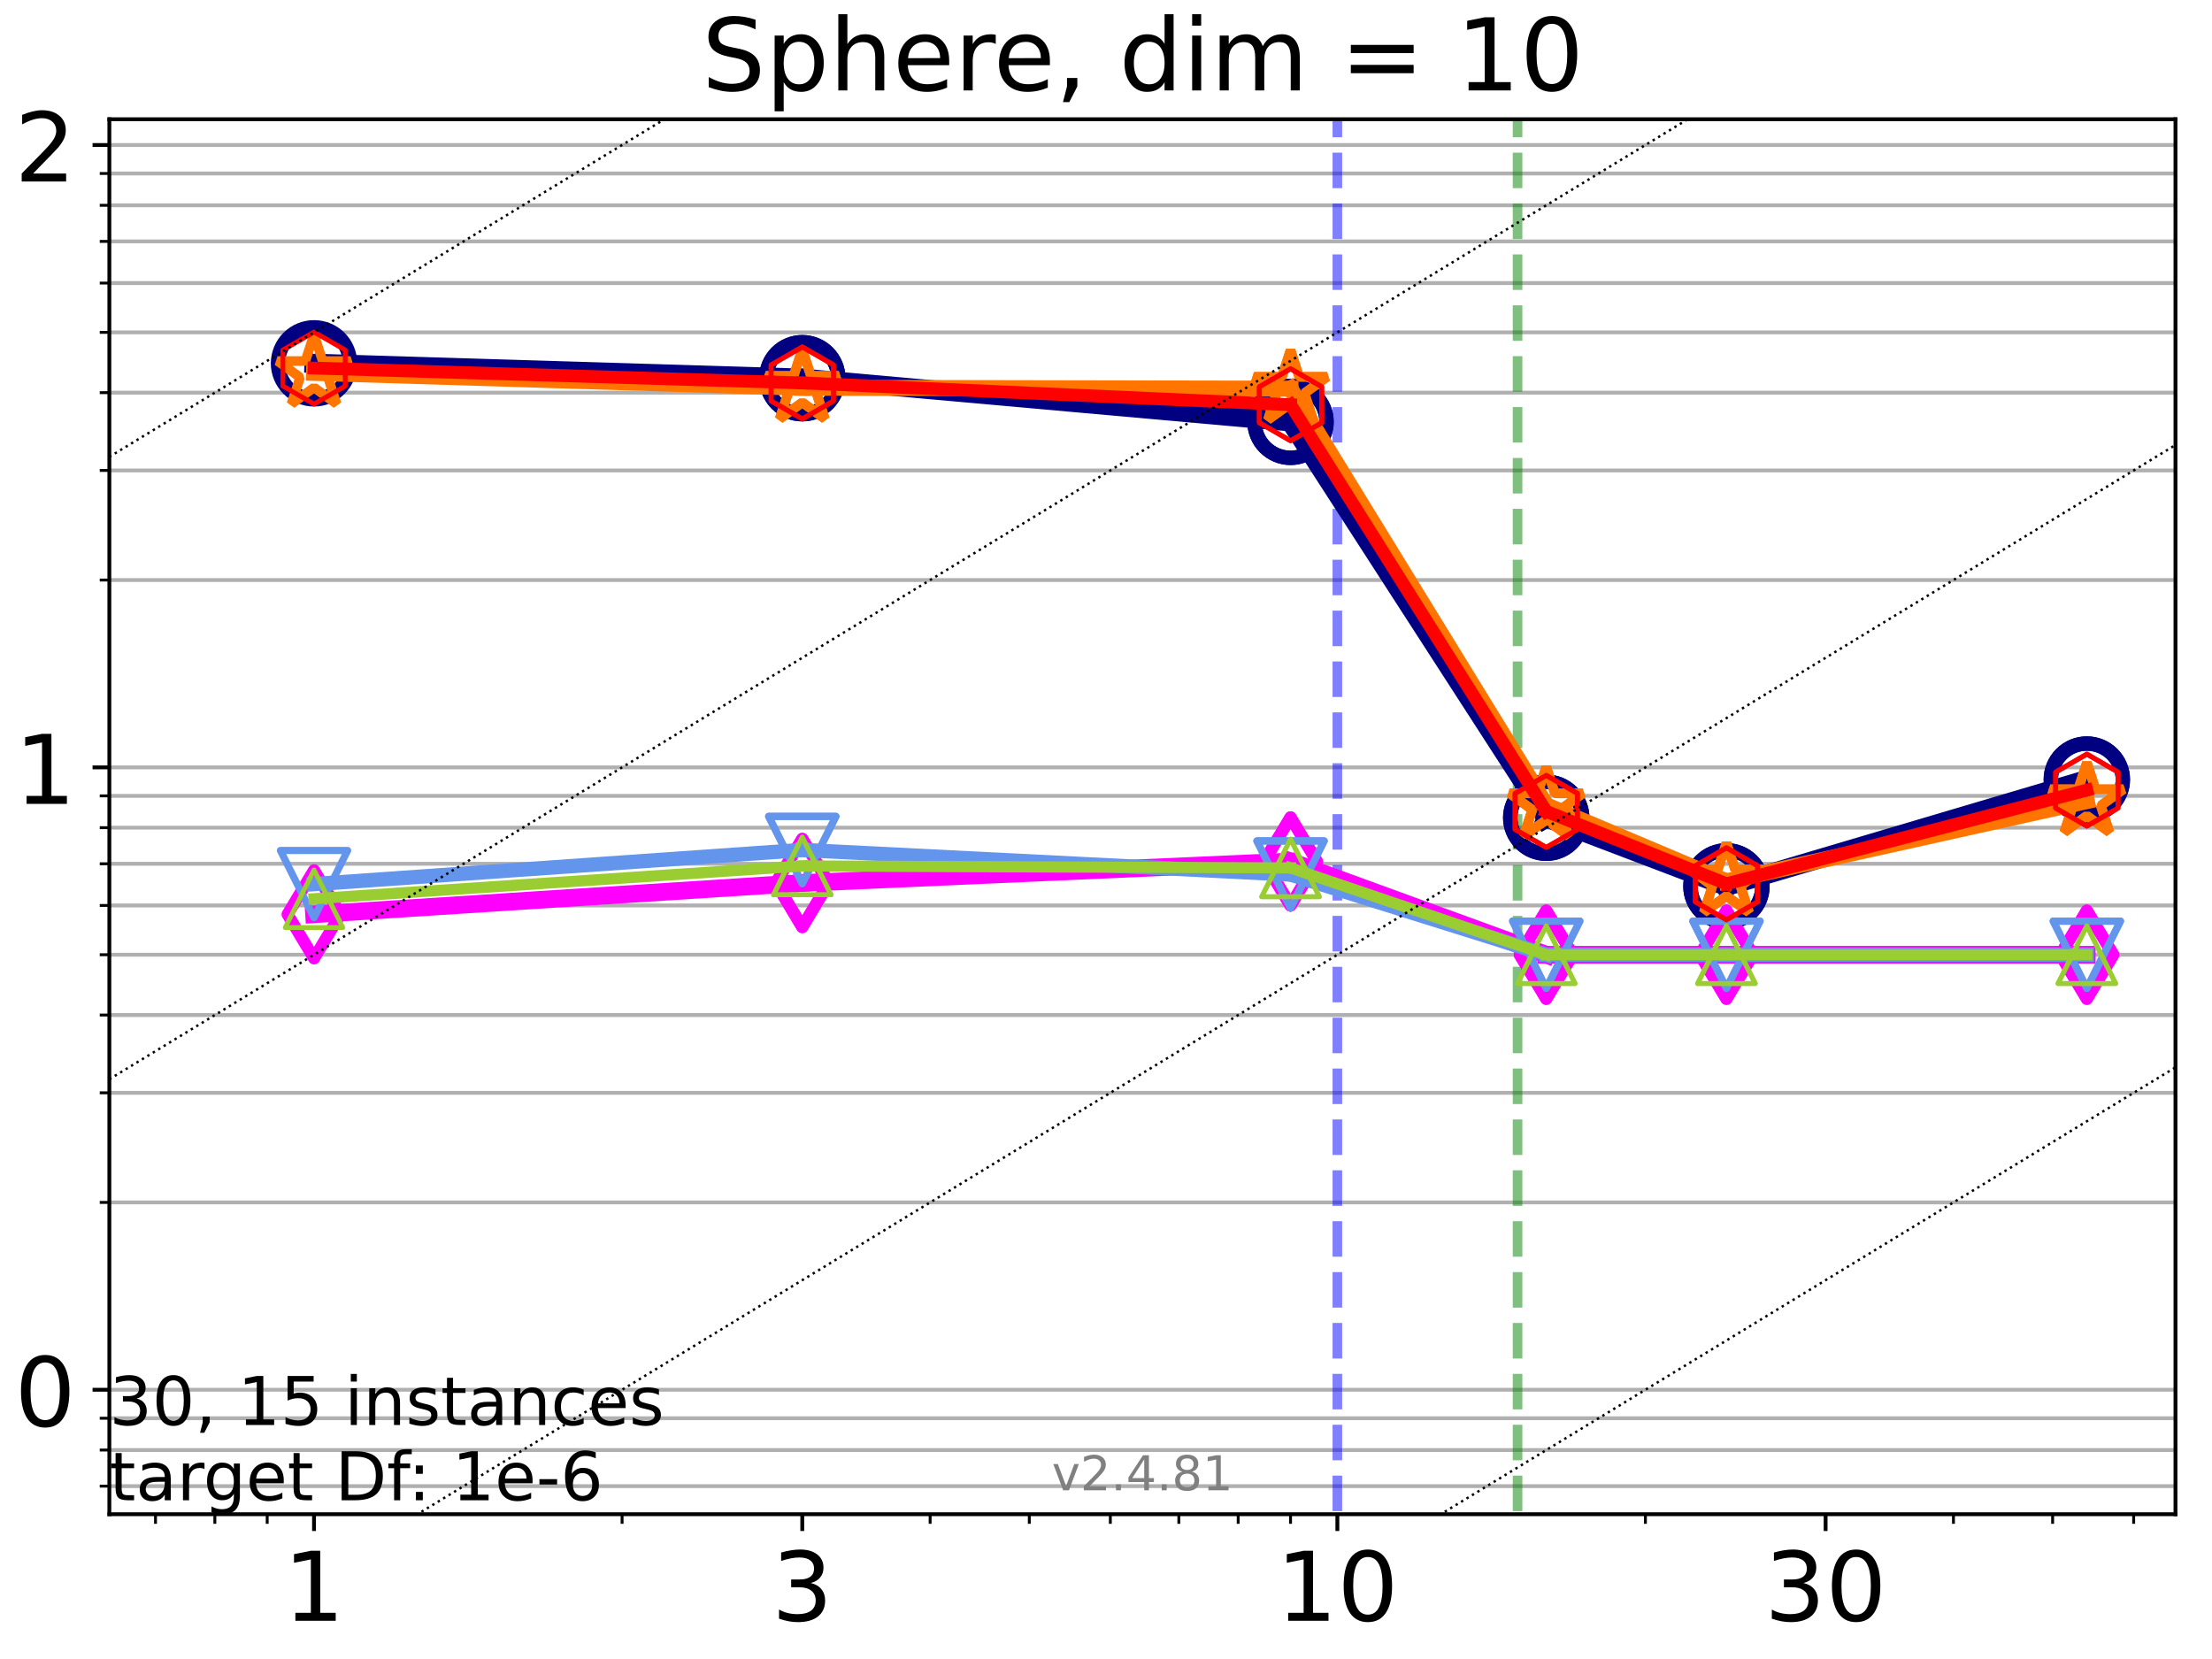 <?xml version="1.0" encoding="utf-8" standalone="no"?>
<!DOCTYPE svg PUBLIC "-//W3C//DTD SVG 1.1//EN"
  "http://www.w3.org/Graphics/SVG/1.1/DTD/svg11.dtd">
<!-- Created with matplotlib (https://matplotlib.org/) -->
<svg height="345.6pt" version="1.1" viewBox="0 0 460.8 345.6" width="460.8pt" xmlns="http://www.w3.org/2000/svg" xmlns:xlink="http://www.w3.org/1999/xlink">
 <defs>
  <style type="text/css">*{stroke-linecap:butt;stroke-linejoin:round;}</style>
 </defs>
 <g id="figure_1">
  <g id="patch_1">
   <path d="M 0 345.6 
L 460.8 345.6 
L 460.8 0 
L 0 0 
z
" style="fill:#ffffff;"/>
  </g>
  <g id="axes_1">
   <g id="patch_2">
    <path d="M 22.78 315.44 
L 453.192 315.44 
L 453.192 24.84 
L 22.78 24.84 
z
" style="fill:#ffffff;"/>
   </g>
   <g id="matplotlib.axis_1">
    <g id="xtick_1">
     <g id="line2d_1">
      <defs>
       <path d="M 0 0 
L 0 3.5 
" id="m23e838337e" style="stroke:#000000;stroke-width:0.8;"/>
      </defs>
      <g>
       <use style="stroke:#000000;stroke-width:0.8;" x="65.416" xlink:href="#m23e838337e" y="315.44"/>
      </g>
     </g>
     <g id="text_1">
      <!-- 1 -->
      <g transform="translate(59.053 337.637)scale(0.2 -0.2)">
       <defs>
        <path d="M 12.406 8.297 
L 28.516 8.297 
L 28.516 63.922 
L 10.984 60.406 
L 10.984 69.391 
L 28.422 72.906 
L 38.281 72.906 
L 38.281 8.297 
L 54.391 8.297 
L 54.391 0 
L 12.406 0 
z
" id="DejaVuSans-49"/>
       </defs>
       <use xlink:href="#DejaVuSans-49"/>
      </g>
     </g>
    </g>
    <g id="xtick_2">
     <g id="line2d_2">
      <g>
       <use style="stroke:#000000;stroke-width:0.8;" x="167.128" xlink:href="#m23e838337e" y="315.44"/>
      </g>
     </g>
     <g id="text_2">
      <!-- 3 -->
      <g transform="translate(160.766 337.637)scale(0.2 -0.2)">
       <defs>
        <path d="M 40.578 39.312 
Q 47.656 37.797 51.625 33 
Q 55.609 28.219 55.609 21.188 
Q 55.609 10.406 48.188 4.484 
Q 40.766 -1.422 27.094 -1.422 
Q 22.516 -1.422 17.656 -0.516 
Q 12.797 0.391 7.625 2.203 
L 7.625 11.719 
Q 11.719 9.328 16.594 8.109 
Q 21.484 6.891 26.812 6.891 
Q 36.078 6.891 40.938 10.547 
Q 45.797 14.203 45.797 21.188 
Q 45.797 27.641 41.281 31.266 
Q 36.766 34.906 28.719 34.906 
L 20.219 34.906 
L 20.219 43.016 
L 29.109 43.016 
Q 36.375 43.016 40.234 45.922 
Q 44.094 48.828 44.094 54.297 
Q 44.094 59.906 40.109 62.906 
Q 36.141 65.922 28.719 65.922 
Q 24.656 65.922 20.016 65.031 
Q 15.375 64.156 9.812 62.312 
L 9.812 71.094 
Q 15.438 72.656 20.344 73.438 
Q 25.25 74.219 29.594 74.219 
Q 40.828 74.219 47.359 69.109 
Q 53.906 64.016 53.906 55.328 
Q 53.906 49.266 50.438 45.094 
Q 46.969 40.922 40.578 39.312 
z
" id="DejaVuSans-51"/>
       </defs>
       <use xlink:href="#DejaVuSans-51"/>
      </g>
     </g>
    </g>
    <g id="xtick_3">
     <g id="line2d_3">
      <g>
       <use style="stroke:#000000;stroke-width:0.8;" x="278.595" xlink:href="#m23e838337e" y="315.44"/>
      </g>
     </g>
     <g id="text_3">
      <!-- 10 -->
      <g transform="translate(265.87 337.637)scale(0.2 -0.2)">
       <defs>
        <path d="M 31.781 66.406 
Q 24.172 66.406 20.328 58.906 
Q 16.5 51.422 16.5 36.375 
Q 16.5 21.391 20.328 13.891 
Q 24.172 6.391 31.781 6.391 
Q 39.453 6.391 43.281 13.891 
Q 47.125 21.391 47.125 36.375 
Q 47.125 51.422 43.281 58.906 
Q 39.453 66.406 31.781 66.406 
z
M 31.781 74.219 
Q 44.047 74.219 50.516 64.516 
Q 56.984 54.828 56.984 36.375 
Q 56.984 17.969 50.516 8.266 
Q 44.047 -1.422 31.781 -1.422 
Q 19.531 -1.422 13.062 8.266 
Q 6.594 17.969 6.594 36.375 
Q 6.594 54.828 13.062 64.516 
Q 19.531 74.219 31.781 74.219 
z
" id="DejaVuSans-48"/>
       </defs>
       <use xlink:href="#DejaVuSans-49"/>
       <use x="63.623" xlink:href="#DejaVuSans-48"/>
      </g>
     </g>
    </g>
    <g id="xtick_4">
     <g id="line2d_4">
      <g>
       <use style="stroke:#000000;stroke-width:0.8;" x="380.308" xlink:href="#m23e838337e" y="315.44"/>
      </g>
     </g>
     <g id="text_4">
      <!-- 30 -->
      <g transform="translate(367.583 337.637)scale(0.2 -0.2)">
       <use xlink:href="#DejaVuSans-51"/>
       <use x="63.623" xlink:href="#DejaVuSans-48"/>
      </g>
     </g>
    </g>
    <g id="xtick_5">
     <g id="line2d_5">
      <defs>
       <path d="M 0 0 
L 0 2 
" id="me083a620d1" style="stroke:#000000;stroke-width:0.6;"/>
      </defs>
      <g>
       <use style="stroke:#000000;stroke-width:0.6;" x="32.394" xlink:href="#me083a620d1" y="315.44"/>
      </g>
     </g>
    </g>
    <g id="xtick_6">
     <g id="line2d_6">
      <g>
       <use style="stroke:#000000;stroke-width:0.6;" x="44.757" xlink:href="#me083a620d1" y="315.44"/>
      </g>
     </g>
    </g>
    <g id="xtick_7">
     <g id="line2d_7">
      <g>
       <use style="stroke:#000000;stroke-width:0.6;" x="55.661" xlink:href="#me083a620d1" y="315.44"/>
      </g>
     </g>
    </g>
    <g id="xtick_8">
     <g id="line2d_8">
      <g>
       <use style="stroke:#000000;stroke-width:0.6;" x="129.589" xlink:href="#me083a620d1" y="315.44"/>
      </g>
     </g>
    </g>
    <g id="xtick_9">
     <g id="line2d_9">
      <g>
       <use style="stroke:#000000;stroke-width:0.6;" x="193.763" xlink:href="#me083a620d1" y="315.44"/>
      </g>
     </g>
    </g>
    <g id="xtick_10">
     <g id="line2d_10">
      <g>
       <use style="stroke:#000000;stroke-width:0.6;" x="214.422" xlink:href="#me083a620d1" y="315.44"/>
      </g>
     </g>
    </g>
    <g id="xtick_11">
     <g id="line2d_11">
      <g>
       <use style="stroke:#000000;stroke-width:0.6;" x="231.302" xlink:href="#me083a620d1" y="315.44"/>
      </g>
     </g>
    </g>
    <g id="xtick_12">
     <g id="line2d_12">
      <g>
       <use style="stroke:#000000;stroke-width:0.6;" x="245.573" xlink:href="#me083a620d1" y="315.44"/>
      </g>
     </g>
    </g>
    <g id="xtick_13">
     <g id="line2d_13">
      <g>
       <use style="stroke:#000000;stroke-width:0.6;" x="257.936" xlink:href="#me083a620d1" y="315.44"/>
      </g>
     </g>
    </g>
    <g id="xtick_14">
     <g id="line2d_14">
      <g>
       <use style="stroke:#000000;stroke-width:0.6;" x="268.841" xlink:href="#me083a620d1" y="315.44"/>
      </g>
     </g>
    </g>
    <g id="xtick_15">
     <g id="line2d_15">
      <g>
       <use style="stroke:#000000;stroke-width:0.6;" x="342.769" xlink:href="#me083a620d1" y="315.44"/>
      </g>
     </g>
    </g>
    <g id="xtick_16">
     <g id="line2d_16">
      <g>
       <use style="stroke:#000000;stroke-width:0.6;" x="406.942" xlink:href="#me083a620d1" y="315.44"/>
      </g>
     </g>
    </g>
    <g id="xtick_17">
     <g id="line2d_17">
      <g>
       <use style="stroke:#000000;stroke-width:0.6;" x="427.601" xlink:href="#me083a620d1" y="315.44"/>
      </g>
     </g>
    </g>
    <g id="xtick_18">
     <g id="line2d_18">
      <g>
       <use style="stroke:#000000;stroke-width:0.6;" x="444.481" xlink:href="#me083a620d1" y="315.44"/>
      </g>
     </g>
    </g>
   </g>
   <g id="matplotlib.axis_2">
    <g id="ytick_1">
     <g id="line2d_19">
      <path clip-path="url(#p2194c74e76)" d="M 22.78 289.51 
L 453.192 289.51 
" style="fill:none;stroke:#b0b0b0;stroke-linecap:square;stroke-width:0.8;"/>
     </g>
     <g id="line2d_20">
      <defs>
       <path d="M 0 0 
L -3.5 0 
" id="mb6c0dda611" style="stroke:#000000;stroke-width:0.8;"/>
      </defs>
      <g>
       <use style="stroke:#000000;stroke-width:0.8;" x="22.78" xlink:href="#mb6c0dda611" y="289.51"/>
      </g>
     </g>
     <g id="text_5">
      <!-- 0 -->
      <g transform="translate(3.055 297.108)scale(0.2 -0.2)">
       <use xlink:href="#DejaVuSans-48"/>
      </g>
     </g>
    </g>
    <g id="ytick_2">
     <g id="line2d_21">
      <path clip-path="url(#p2194c74e76)" d="M 22.78 159.858 
L 453.192 159.858 
" style="fill:none;stroke:#b0b0b0;stroke-linecap:square;stroke-width:0.8;"/>
     </g>
     <g id="line2d_22">
      <g>
       <use style="stroke:#000000;stroke-width:0.8;" x="22.78" xlink:href="#mb6c0dda611" y="159.858"/>
      </g>
     </g>
     <g id="text_6">
      <!-- 1 -->
      <g transform="translate(3.055 167.457)scale(0.2 -0.2)">
       <use xlink:href="#DejaVuSans-49"/>
      </g>
     </g>
    </g>
    <g id="ytick_3">
     <g id="line2d_23">
      <path clip-path="url(#p2194c74e76)" d="M 22.78 30.207 
L 453.192 30.207 
" style="fill:none;stroke:#b0b0b0;stroke-linecap:square;stroke-width:0.8;"/>
     </g>
     <g id="line2d_24">
      <g>
       <use style="stroke:#000000;stroke-width:0.8;" x="22.78" xlink:href="#mb6c0dda611" y="30.207"/>
      </g>
     </g>
     <g id="text_7">
      <!-- 2 -->
      <g transform="translate(3.055 37.805)scale(0.2 -0.2)">
       <defs>
        <path d="M 19.188 8.297 
L 53.609 8.297 
L 53.609 0 
L 7.328 0 
L 7.328 8.297 
Q 12.938 14.109 22.625 23.891 
Q 32.328 33.688 34.812 36.531 
Q 39.547 41.844 41.422 45.531 
Q 43.312 49.219 43.312 52.781 
Q 43.312 58.594 39.234 62.25 
Q 35.156 65.922 28.609 65.922 
Q 23.969 65.922 18.812 64.312 
Q 13.672 62.703 7.812 59.422 
L 7.812 69.391 
Q 13.766 71.781 18.938 73 
Q 24.125 74.219 28.422 74.219 
Q 39.75 74.219 46.484 68.547 
Q 53.219 62.891 53.219 53.422 
Q 53.219 48.922 51.531 44.891 
Q 49.859 40.875 45.406 35.406 
Q 44.188 33.984 37.641 27.219 
Q 31.109 20.453 19.188 8.297 
z
" id="DejaVuSans-50"/>
       </defs>
       <use xlink:href="#DejaVuSans-50"/>
      </g>
     </g>
    </g>
    <g id="ytick_4">
     <g id="line2d_25">
      <path clip-path="url(#p2194c74e76)" d="M 22.78 309.593 
L 453.192 309.593 
" style="fill:none;stroke:#b0b0b0;stroke-linecap:square;stroke-width:0.8;"/>
     </g>
     <g id="line2d_26">
      <defs>
       <path d="M 0 0 
L -2 0 
" id="m3f166cb153" style="stroke:#000000;stroke-width:0.6;"/>
      </defs>
      <g>
       <use style="stroke:#000000;stroke-width:0.6;" x="22.78" xlink:href="#m3f166cb153" y="309.593"/>
      </g>
     </g>
    </g>
    <g id="ytick_5">
     <g id="line2d_27">
      <path clip-path="url(#p2194c74e76)" d="M 22.78 302.074 
L 453.192 302.074 
" style="fill:none;stroke:#b0b0b0;stroke-linecap:square;stroke-width:0.8;"/>
     </g>
     <g id="line2d_28">
      <g>
       <use style="stroke:#000000;stroke-width:0.6;" x="22.78" xlink:href="#m3f166cb153" y="302.074"/>
      </g>
     </g>
    </g>
    <g id="ytick_6">
     <g id="line2d_29">
      <path clip-path="url(#p2194c74e76)" d="M 22.78 295.442 
L 453.192 295.442 
" style="fill:none;stroke:#b0b0b0;stroke-linecap:square;stroke-width:0.8;"/>
     </g>
     <g id="line2d_30">
      <g>
       <use style="stroke:#000000;stroke-width:0.6;" x="22.78" xlink:href="#m3f166cb153" y="295.442"/>
      </g>
     </g>
    </g>
    <g id="ytick_7">
     <g id="line2d_31">
      <path clip-path="url(#p2194c74e76)" d="M 22.78 250.481 
L 453.192 250.481 
" style="fill:none;stroke:#b0b0b0;stroke-linecap:square;stroke-width:0.8;"/>
     </g>
     <g id="line2d_32">
      <g>
       <use style="stroke:#000000;stroke-width:0.6;" x="22.78" xlink:href="#m3f166cb153" y="250.481"/>
      </g>
     </g>
    </g>
    <g id="ytick_8">
     <g id="line2d_33">
      <path clip-path="url(#p2194c74e76)" d="M 22.78 227.65 
L 453.192 227.65 
" style="fill:none;stroke:#b0b0b0;stroke-linecap:square;stroke-width:0.8;"/>
     </g>
     <g id="line2d_34">
      <g>
       <use style="stroke:#000000;stroke-width:0.6;" x="22.78" xlink:href="#m3f166cb153" y="227.65"/>
      </g>
     </g>
    </g>
    <g id="ytick_9">
     <g id="line2d_35">
      <path clip-path="url(#p2194c74e76)" d="M 22.78 211.452 
L 453.192 211.452 
" style="fill:none;stroke:#b0b0b0;stroke-linecap:square;stroke-width:0.8;"/>
     </g>
     <g id="line2d_36">
      <g>
       <use style="stroke:#000000;stroke-width:0.6;" x="22.78" xlink:href="#m3f166cb153" y="211.452"/>
      </g>
     </g>
    </g>
    <g id="ytick_10">
     <g id="line2d_37">
      <path clip-path="url(#p2194c74e76)" d="M 22.78 198.887 
L 453.192 198.887 
" style="fill:none;stroke:#b0b0b0;stroke-linecap:square;stroke-width:0.8;"/>
     </g>
     <g id="line2d_38">
      <g>
       <use style="stroke:#000000;stroke-width:0.6;" x="22.78" xlink:href="#m3f166cb153" y="198.887"/>
      </g>
     </g>
    </g>
    <g id="ytick_11">
     <g id="line2d_39">
      <path clip-path="url(#p2194c74e76)" d="M 22.78 188.621 
L 453.192 188.621 
" style="fill:none;stroke:#b0b0b0;stroke-linecap:square;stroke-width:0.8;"/>
     </g>
     <g id="line2d_40">
      <g>
       <use style="stroke:#000000;stroke-width:0.6;" x="22.78" xlink:href="#m3f166cb153" y="188.621"/>
      </g>
     </g>
    </g>
    <g id="ytick_12">
     <g id="line2d_41">
      <path clip-path="url(#p2194c74e76)" d="M 22.78 179.941 
L 453.192 179.941 
" style="fill:none;stroke:#b0b0b0;stroke-linecap:square;stroke-width:0.8;"/>
     </g>
     <g id="line2d_42">
      <g>
       <use style="stroke:#000000;stroke-width:0.6;" x="22.78" xlink:href="#m3f166cb153" y="179.941"/>
      </g>
     </g>
    </g>
    <g id="ytick_13">
     <g id="line2d_43">
      <path clip-path="url(#p2194c74e76)" d="M 22.78 172.423 
L 453.192 172.423 
" style="fill:none;stroke:#b0b0b0;stroke-linecap:square;stroke-width:0.8;"/>
     </g>
     <g id="line2d_44">
      <g>
       <use style="stroke:#000000;stroke-width:0.6;" x="22.78" xlink:href="#m3f166cb153" y="172.423"/>
      </g>
     </g>
    </g>
    <g id="ytick_14">
     <g id="line2d_45">
      <path clip-path="url(#p2194c74e76)" d="M 22.78 165.791 
L 453.192 165.791 
" style="fill:none;stroke:#b0b0b0;stroke-linecap:square;stroke-width:0.8;"/>
     </g>
     <g id="line2d_46">
      <g>
       <use style="stroke:#000000;stroke-width:0.6;" x="22.78" xlink:href="#m3f166cb153" y="165.791"/>
      </g>
     </g>
    </g>
    <g id="ytick_15">
     <g id="line2d_47">
      <path clip-path="url(#p2194c74e76)" d="M 22.78 120.829 
L 453.192 120.829 
" style="fill:none;stroke:#b0b0b0;stroke-linecap:square;stroke-width:0.8;"/>
     </g>
     <g id="line2d_48">
      <g>
       <use style="stroke:#000000;stroke-width:0.6;" x="22.78" xlink:href="#m3f166cb153" y="120.829"/>
      </g>
     </g>
    </g>
    <g id="ytick_16">
     <g id="line2d_49">
      <path clip-path="url(#p2194c74e76)" d="M 22.78 97.999 
L 453.192 97.999 
" style="fill:none;stroke:#b0b0b0;stroke-linecap:square;stroke-width:0.8;"/>
     </g>
     <g id="line2d_50">
      <g>
       <use style="stroke:#000000;stroke-width:0.6;" x="22.78" xlink:href="#m3f166cb153" y="97.999"/>
      </g>
     </g>
    </g>
    <g id="ytick_17">
     <g id="line2d_51">
      <path clip-path="url(#p2194c74e76)" d="M 22.78 81.8 
L 453.192 81.8 
" style="fill:none;stroke:#b0b0b0;stroke-linecap:square;stroke-width:0.8;"/>
     </g>
     <g id="line2d_52">
      <g>
       <use style="stroke:#000000;stroke-width:0.6;" x="22.78" xlink:href="#m3f166cb153" y="81.8"/>
      </g>
     </g>
    </g>
    <g id="ytick_18">
     <g id="line2d_53">
      <path clip-path="url(#p2194c74e76)" d="M 22.78 69.236 
L 453.192 69.236 
" style="fill:none;stroke:#b0b0b0;stroke-linecap:square;stroke-width:0.8;"/>
     </g>
     <g id="line2d_54">
      <g>
       <use style="stroke:#000000;stroke-width:0.6;" x="22.78" xlink:href="#m3f166cb153" y="69.236"/>
      </g>
     </g>
    </g>
    <g id="ytick_19">
     <g id="line2d_55">
      <path clip-path="url(#p2194c74e76)" d="M 22.78 58.97 
L 453.192 58.97 
" style="fill:none;stroke:#b0b0b0;stroke-linecap:square;stroke-width:0.8;"/>
     </g>
     <g id="line2d_56">
      <g>
       <use style="stroke:#000000;stroke-width:0.6;" x="22.78" xlink:href="#m3f166cb153" y="58.97"/>
      </g>
     </g>
    </g>
    <g id="ytick_20">
     <g id="line2d_57">
      <path clip-path="url(#p2194c74e76)" d="M 22.78 50.29 
L 453.192 50.29 
" style="fill:none;stroke:#b0b0b0;stroke-linecap:square;stroke-width:0.8;"/>
     </g>
     <g id="line2d_58">
      <g>
       <use style="stroke:#000000;stroke-width:0.6;" x="22.78" xlink:href="#m3f166cb153" y="50.29"/>
      </g>
     </g>
    </g>
    <g id="ytick_21">
     <g id="line2d_59">
      <path clip-path="url(#p2194c74e76)" d="M 22.78 42.771 
L 453.192 42.771 
" style="fill:none;stroke:#b0b0b0;stroke-linecap:square;stroke-width:0.8;"/>
     </g>
     <g id="line2d_60">
      <g>
       <use style="stroke:#000000;stroke-width:0.6;" x="22.78" xlink:href="#m3f166cb153" y="42.771"/>
      </g>
     </g>
    </g>
    <g id="ytick_22">
     <g id="line2d_61">
      <path clip-path="url(#p2194c74e76)" d="M 22.78 36.139 
L 453.192 36.139 
" style="fill:none;stroke:#b0b0b0;stroke-linecap:square;stroke-width:0.8;"/>
     </g>
     <g id="line2d_62">
      <g>
       <use style="stroke:#000000;stroke-width:0.6;" x="22.78" xlink:href="#m3f166cb153" y="36.139"/>
      </g>
     </g>
    </g>
   </g>
   <g id="LineCollection_1">
    <path clip-path="url(#p2194c74e76)" d="M 278.595 346.6 
L 278.595 24.84 
" style="fill:none;stroke:#0000ff;stroke-dasharray:7.4,3.2;stroke-dashoffset:0;stroke-opacity:0.5;stroke-width:2;"/>
   </g>
   <g id="LineCollection_2">
    <path clip-path="url(#p2194c74e76)" d="M 316.134 346.6 
L 316.134 24.84 
" style="fill:none;stroke:#008000;stroke-dasharray:7.4,3.2;stroke-dashoffset:0;stroke-opacity:0.5;stroke-width:2;"/>
   </g>
   <g id="line2d_63">
    <path clip-path="url(#p2194c74e76)" d="M 65.416 75.688 
L 167.128 78.785 
" style="fill:none;stroke:#000080;stroke-linecap:square;stroke-width:4;"/>
    <defs>
     <path d="M 0 7.5 
C 1.989 7.5 3.897 6.71 5.303 5.303 
C 6.71 3.897 7.5 1.989 7.5 0 
C 7.5 -1.989 6.71 -3.897 5.303 -5.303 
C 3.897 -6.71 1.989 -7.5 0 -7.5 
C -1.989 -7.5 -3.897 -6.71 -5.303 -5.303 
C -6.71 -3.897 -7.5 -1.989 -7.5 0 
C -7.5 1.989 -6.71 3.897 -5.303 5.303 
C -3.897 6.71 -1.989 7.5 0 7.5 
z
" id="mfcd3316925" style="stroke:#000080;stroke-width:3;"/>
    </defs>
    <g clip-path="url(#p2194c74e76)">
     <use style="fill-opacity:0;stroke:#000080;stroke-width:3;" x="65.416" xlink:href="#mfcd3316925" y="75.688"/>
     <use style="fill-opacity:0;stroke:#000080;stroke-width:3;" x="167.128" xlink:href="#mfcd3316925" y="78.785"/>
    </g>
   </g>
   <g id="line2d_64">
    <path clip-path="url(#p2194c74e76)" d="M 167.128 78.785 
L 268.841 87.879 
" style="fill:none;stroke:#000080;stroke-linecap:square;stroke-width:4;"/>
    <g clip-path="url(#p2194c74e76)">
     <use style="fill-opacity:0;stroke:#000080;stroke-width:3;" x="167.128" xlink:href="#mfcd3316925" y="78.785"/>
     <use style="fill-opacity:0;stroke:#000080;stroke-width:3;" x="268.841" xlink:href="#mfcd3316925" y="87.879"/>
    </g>
   </g>
   <g id="line2d_65">
    <path clip-path="url(#p2194c74e76)" d="M 268.841 87.879 
L 322.109 170.35 
" style="fill:none;stroke:#000080;stroke-linecap:square;stroke-width:4;"/>
    <g clip-path="url(#p2194c74e76)">
     <use style="fill-opacity:0;stroke:#000080;stroke-width:3;" x="268.841" xlink:href="#mfcd3316925" y="87.879"/>
     <use style="fill-opacity:0;stroke:#000080;stroke-width:3;" x="322.109" xlink:href="#mfcd3316925" y="170.35"/>
    </g>
   </g>
   <g id="line2d_66">
    <path clip-path="url(#p2194c74e76)" d="M 322.109 170.35 
L 359.648 184.636 
" style="fill:none;stroke:#000080;stroke-linecap:square;stroke-width:4;"/>
    <g clip-path="url(#p2194c74e76)">
     <use style="fill-opacity:0;stroke:#000080;stroke-width:3;" x="322.109" xlink:href="#mfcd3316925" y="170.35"/>
     <use style="fill-opacity:0;stroke:#000080;stroke-width:3;" x="359.648" xlink:href="#mfcd3316925" y="184.636"/>
    </g>
   </g>
   <g id="line2d_67">
    <path clip-path="url(#p2194c74e76)" d="M 359.648 184.636 
L 434.726 162.392 
" style="fill:none;stroke:#000080;stroke-linecap:square;stroke-width:4;"/>
    <g clip-path="url(#p2194c74e76)">
     <use style="fill-opacity:0;stroke:#000080;stroke-width:3;" x="359.648" xlink:href="#mfcd3316925" y="184.636"/>
     <use style="fill-opacity:0;stroke:#000080;stroke-width:3;" x="434.726" xlink:href="#mfcd3316925" y="162.392"/>
    </g>
   </g>
   <g id="line2d_68">
    <path clip-path="url(#p2194c74e76)" d="M 434.726 162.392 
" style="fill:none;stroke:#000080;stroke-linecap:square;stroke-width:4;"/>
    <g clip-path="url(#p2194c74e76)">
     <use style="fill-opacity:0;stroke:#000080;stroke-width:3;" x="434.726" xlink:href="#mfcd3316925" y="162.392"/>
    </g>
   </g>
   <g id="line2d_69"/>
   <g id="line2d_70">
    <path clip-path="url(#p2194c74e76)" d="M 65.416 190.465 
L 167.128 183.941 
" style="fill:none;stroke:#ff00ff;stroke-linecap:square;stroke-width:3.667;"/>
    <defs>
     <path d="M -0 9.192 
L 5.515 0 
L 0 -9.192 
L -5.515 -0 
z
" id="m539e5d7434" style="stroke:#ff00ff;stroke-linejoin:miter;stroke-width:2.5;"/>
    </defs>
    <g clip-path="url(#p2194c74e76)">
     <use style="fill-opacity:0;stroke:#ff00ff;stroke-linejoin:miter;stroke-width:2.5;" x="65.416" xlink:href="#m539e5d7434" y="190.465"/>
     <use style="fill-opacity:0;stroke:#ff00ff;stroke-linejoin:miter;stroke-width:2.5;" x="167.128" xlink:href="#m539e5d7434" y="183.941"/>
    </g>
   </g>
   <g id="line2d_71">
    <path clip-path="url(#p2194c74e76)" d="M 167.128 183.941 
L 268.841 179.461 
" style="fill:none;stroke:#ff00ff;stroke-linecap:square;stroke-width:3.667;"/>
    <g clip-path="url(#p2194c74e76)">
     <use style="fill-opacity:0;stroke:#ff00ff;stroke-linejoin:miter;stroke-width:2.5;" x="167.128" xlink:href="#m539e5d7434" y="183.941"/>
     <use style="fill-opacity:0;stroke:#ff00ff;stroke-linejoin:miter;stroke-width:2.5;" x="268.841" xlink:href="#m539e5d7434" y="179.461"/>
    </g>
   </g>
   <g id="line2d_72">
    <path clip-path="url(#p2194c74e76)" d="M 268.841 179.461 
L 322.109 198.887 
" style="fill:none;stroke:#ff00ff;stroke-linecap:square;stroke-width:3.667;"/>
    <g clip-path="url(#p2194c74e76)">
     <use style="fill-opacity:0;stroke:#ff00ff;stroke-linejoin:miter;stroke-width:2.5;" x="268.841" xlink:href="#m539e5d7434" y="179.461"/>
     <use style="fill-opacity:0;stroke:#ff00ff;stroke-linejoin:miter;stroke-width:2.5;" x="322.109" xlink:href="#m539e5d7434" y="198.887"/>
    </g>
   </g>
   <g id="line2d_73">
    <path clip-path="url(#p2194c74e76)" d="M 322.109 198.887 
L 359.648 198.887 
" style="fill:none;stroke:#ff00ff;stroke-linecap:square;stroke-width:3.667;"/>
    <g clip-path="url(#p2194c74e76)">
     <use style="fill-opacity:0;stroke:#ff00ff;stroke-linejoin:miter;stroke-width:2.5;" x="322.109" xlink:href="#m539e5d7434" y="198.887"/>
     <use style="fill-opacity:0;stroke:#ff00ff;stroke-linejoin:miter;stroke-width:2.5;" x="359.648" xlink:href="#m539e5d7434" y="198.887"/>
    </g>
   </g>
   <g id="line2d_74">
    <path clip-path="url(#p2194c74e76)" d="M 359.648 198.887 
L 434.726 198.887 
" style="fill:none;stroke:#ff00ff;stroke-linecap:square;stroke-width:3.667;"/>
    <g clip-path="url(#p2194c74e76)">
     <use style="fill-opacity:0;stroke:#ff00ff;stroke-linejoin:miter;stroke-width:2.5;" x="359.648" xlink:href="#m539e5d7434" y="198.887"/>
     <use style="fill-opacity:0;stroke:#ff00ff;stroke-linejoin:miter;stroke-width:2.5;" x="434.726" xlink:href="#m539e5d7434" y="198.887"/>
    </g>
   </g>
   <g id="line2d_75">
    <path clip-path="url(#p2194c74e76)" d="M 434.726 198.887 
" style="fill:none;stroke:#ff00ff;stroke-linecap:square;stroke-width:3.667;"/>
    <g clip-path="url(#p2194c74e76)">
     <use style="fill-opacity:0;stroke:#ff00ff;stroke-linejoin:miter;stroke-width:2.5;" x="434.726" xlink:href="#m539e5d7434" y="198.887"/>
    </g>
   </g>
   <g id="line2d_76"/>
   <g id="line2d_77">
    <path clip-path="url(#p2194c74e76)" d="M 65.416 77.676 
L 167.128 80.777 
" style="fill:none;stroke:#ff7500;stroke-linecap:square;stroke-width:3.333;"/>
    <defs>
     <path d="M 0 -8 
L -1.796 -2.472 
L -7.608 -2.472 
L -2.906 0.944 
L -4.702 6.472 
L -0 3.056 
L 4.702 6.472 
L 2.906 0.944 
L 7.608 -2.472 
L 1.796 -2.472 
z
" id="mb8382e185d" style="stroke:#ff7500;stroke-linejoin:bevel;stroke-width:2;"/>
    </defs>
    <g clip-path="url(#p2194c74e76)">
     <use style="fill-opacity:0;stroke:#ff7500;stroke-linejoin:bevel;stroke-width:2;" x="65.416" xlink:href="#mb8382e185d" y="77.676"/>
     <use style="fill-opacity:0;stroke:#ff7500;stroke-linejoin:bevel;stroke-width:2;" x="167.128" xlink:href="#mb8382e185d" y="80.777"/>
    </g>
   </g>
   <g id="line2d_78">
    <path clip-path="url(#p2194c74e76)" d="M 167.128 80.777 
L 268.841 80.971 
" style="fill:none;stroke:#ff7500;stroke-linecap:square;stroke-width:3.333;"/>
    <g clip-path="url(#p2194c74e76)">
     <use style="fill-opacity:0;stroke:#ff7500;stroke-linejoin:bevel;stroke-width:2;" x="167.128" xlink:href="#mb8382e185d" y="80.777"/>
     <use style="fill-opacity:0;stroke:#ff7500;stroke-linejoin:bevel;stroke-width:2;" x="268.841" xlink:href="#mb8382e185d" y="80.971"/>
    </g>
   </g>
   <g id="line2d_79">
    <path clip-path="url(#p2194c74e76)" d="M 268.841 80.971 
L 322.109 167.743 
" style="fill:none;stroke:#ff7500;stroke-linecap:square;stroke-width:3.333;"/>
    <g clip-path="url(#p2194c74e76)">
     <use style="fill-opacity:0;stroke:#ff7500;stroke-linejoin:bevel;stroke-width:2;" x="268.841" xlink:href="#mb8382e185d" y="80.971"/>
     <use style="fill-opacity:0;stroke:#ff7500;stroke-linejoin:bevel;stroke-width:2;" x="322.109" xlink:href="#mb8382e185d" y="167.743"/>
    </g>
   </g>
   <g id="line2d_80">
    <path clip-path="url(#p2194c74e76)" d="M 322.109 167.743 
L 359.648 183.597 
" style="fill:none;stroke:#ff7500;stroke-linecap:square;stroke-width:3.333;"/>
    <g clip-path="url(#p2194c74e76)">
     <use style="fill-opacity:0;stroke:#ff7500;stroke-linejoin:bevel;stroke-width:2;" x="322.109" xlink:href="#mb8382e185d" y="167.743"/>
     <use style="fill-opacity:0;stroke:#ff7500;stroke-linejoin:bevel;stroke-width:2;" x="359.648" xlink:href="#mb8382e185d" y="183.597"/>
    </g>
   </g>
   <g id="line2d_81">
    <path clip-path="url(#p2194c74e76)" d="M 359.648 183.597 
L 434.726 166.886 
" style="fill:none;stroke:#ff7500;stroke-linecap:square;stroke-width:3.333;"/>
    <g clip-path="url(#p2194c74e76)">
     <use style="fill-opacity:0;stroke:#ff7500;stroke-linejoin:bevel;stroke-width:2;" x="359.648" xlink:href="#mb8382e185d" y="183.597"/>
     <use style="fill-opacity:0;stroke:#ff7500;stroke-linejoin:bevel;stroke-width:2;" x="434.726" xlink:href="#mb8382e185d" y="166.886"/>
    </g>
   </g>
   <g id="line2d_82">
    <path clip-path="url(#p2194c74e76)" d="M 434.726 166.886 
" style="fill:none;stroke:#ff7500;stroke-linecap:square;stroke-width:3.333;"/>
    <g clip-path="url(#p2194c74e76)">
     <use style="fill-opacity:0;stroke:#ff7500;stroke-linejoin:bevel;stroke-width:2;" x="434.726" xlink:href="#mb8382e185d" y="166.886"/>
    </g>
   </g>
   <g id="line2d_83"/>
   <g id="line2d_84">
    <path clip-path="url(#p2194c74e76)" d="M 65.416 184.172 
L 167.128 177.067 
" style="fill:none;stroke:#6495ed;stroke-linecap:square;stroke-width:3;"/>
    <defs>
     <path d="M -0 7 
L 7 -7 
L -7 -7 
z
" id="m44f9f8baf6" style="stroke:#6495ed;stroke-linejoin:miter;stroke-width:1.5;"/>
    </defs>
    <g clip-path="url(#p2194c74e76)">
     <use style="fill-opacity:0;stroke:#6495ed;stroke-linejoin:miter;stroke-width:1.5;" x="65.416" xlink:href="#m44f9f8baf6" y="184.172"/>
     <use style="fill-opacity:0;stroke:#6495ed;stroke-linejoin:miter;stroke-width:1.5;" x="167.128" xlink:href="#m44f9f8baf6" y="177.067"/>
    </g>
   </g>
   <g id="line2d_85">
    <path clip-path="url(#p2194c74e76)" d="M 167.128 177.067 
L 268.841 182.184 
" style="fill:none;stroke:#6495ed;stroke-linecap:square;stroke-width:3;"/>
    <g clip-path="url(#p2194c74e76)">
     <use style="fill-opacity:0;stroke:#6495ed;stroke-linejoin:miter;stroke-width:1.5;" x="167.128" xlink:href="#m44f9f8baf6" y="177.067"/>
     <use style="fill-opacity:0;stroke:#6495ed;stroke-linejoin:miter;stroke-width:1.5;" x="268.841" xlink:href="#m44f9f8baf6" y="182.184"/>
    </g>
   </g>
   <g id="line2d_86">
    <path clip-path="url(#p2194c74e76)" d="M 268.841 182.184 
L 322.109 198.887 
" style="fill:none;stroke:#6495ed;stroke-linecap:square;stroke-width:3;"/>
    <g clip-path="url(#p2194c74e76)">
     <use style="fill-opacity:0;stroke:#6495ed;stroke-linejoin:miter;stroke-width:1.5;" x="268.841" xlink:href="#m44f9f8baf6" y="182.184"/>
     <use style="fill-opacity:0;stroke:#6495ed;stroke-linejoin:miter;stroke-width:1.5;" x="322.109" xlink:href="#m44f9f8baf6" y="198.887"/>
    </g>
   </g>
   <g id="line2d_87">
    <path clip-path="url(#p2194c74e76)" d="M 322.109 198.887 
L 359.648 198.887 
" style="fill:none;stroke:#6495ed;stroke-linecap:square;stroke-width:3;"/>
    <g clip-path="url(#p2194c74e76)">
     <use style="fill-opacity:0;stroke:#6495ed;stroke-linejoin:miter;stroke-width:1.5;" x="322.109" xlink:href="#m44f9f8baf6" y="198.887"/>
     <use style="fill-opacity:0;stroke:#6495ed;stroke-linejoin:miter;stroke-width:1.5;" x="359.648" xlink:href="#m44f9f8baf6" y="198.887"/>
    </g>
   </g>
   <g id="line2d_88">
    <path clip-path="url(#p2194c74e76)" d="M 359.648 198.887 
L 434.726 198.887 
" style="fill:none;stroke:#6495ed;stroke-linecap:square;stroke-width:3;"/>
    <g clip-path="url(#p2194c74e76)">
     <use style="fill-opacity:0;stroke:#6495ed;stroke-linejoin:miter;stroke-width:1.5;" x="359.648" xlink:href="#m44f9f8baf6" y="198.887"/>
     <use style="fill-opacity:0;stroke:#6495ed;stroke-linejoin:miter;stroke-width:1.5;" x="434.726" xlink:href="#m44f9f8baf6" y="198.887"/>
    </g>
   </g>
   <g id="line2d_89">
    <path clip-path="url(#p2194c74e76)" d="M 434.726 198.887 
" style="fill:none;stroke:#6495ed;stroke-linecap:square;stroke-width:3;"/>
    <g clip-path="url(#p2194c74e76)">
     <use style="fill-opacity:0;stroke:#6495ed;stroke-linejoin:miter;stroke-width:1.5;" x="434.726" xlink:href="#m44f9f8baf6" y="198.887"/>
    </g>
   </g>
   <g id="line2d_90"/>
   <g id="line2d_91">
    <path clip-path="url(#p2194c74e76)" d="M 65.416 76.673 
L 167.128 79.773 
" style="fill:none;stroke:#ff0000;stroke-linecap:square;stroke-width:2.667;"/>
    <defs>
     <path d="M 0 -7.5 
L -6.495 -3.75 
L -6.495 3.75 
L -0 7.5 
L 6.495 3.75 
L 6.495 -3.75 
z
" id="mb734a8f645" style="stroke:#ff0000;stroke-linejoin:miter;"/>
    </defs>
    <g clip-path="url(#p2194c74e76)">
     <use style="fill-opacity:0;stroke:#ff0000;stroke-linejoin:miter;" x="65.416" xlink:href="#mb734a8f645" y="76.673"/>
     <use style="fill-opacity:0;stroke:#ff0000;stroke-linejoin:miter;" x="167.128" xlink:href="#mb734a8f645" y="79.773"/>
    </g>
   </g>
   <g id="line2d_92">
    <path clip-path="url(#p2194c74e76)" d="M 167.128 79.773 
L 268.841 84.319 
" style="fill:none;stroke:#ff0000;stroke-linecap:square;stroke-width:2.667;"/>
    <g clip-path="url(#p2194c74e76)">
     <use style="fill-opacity:0;stroke:#ff0000;stroke-linejoin:miter;" x="167.128" xlink:href="#mb734a8f645" y="79.773"/>
     <use style="fill-opacity:0;stroke:#ff0000;stroke-linejoin:miter;" x="268.841" xlink:href="#mb734a8f645" y="84.319"/>
    </g>
   </g>
   <g id="line2d_93">
    <path clip-path="url(#p2194c74e76)" d="M 268.841 84.319 
L 322.109 169.031 
" style="fill:none;stroke:#ff0000;stroke-linecap:square;stroke-width:2.667;"/>
    <g clip-path="url(#p2194c74e76)">
     <use style="fill-opacity:0;stroke:#ff0000;stroke-linejoin:miter;" x="268.841" xlink:href="#mb734a8f645" y="84.319"/>
     <use style="fill-opacity:0;stroke:#ff0000;stroke-linejoin:miter;" x="322.109" xlink:href="#mb734a8f645" y="169.031"/>
    </g>
   </g>
   <g id="line2d_94">
    <path clip-path="url(#p2194c74e76)" d="M 322.109 169.031 
L 359.648 184.114 
" style="fill:none;stroke:#ff0000;stroke-linecap:square;stroke-width:2.667;"/>
    <g clip-path="url(#p2194c74e76)">
     <use style="fill-opacity:0;stroke:#ff0000;stroke-linejoin:miter;" x="322.109" xlink:href="#mb734a8f645" y="169.031"/>
     <use style="fill-opacity:0;stroke:#ff0000;stroke-linejoin:miter;" x="359.648" xlink:href="#mb734a8f645" y="184.114"/>
    </g>
   </g>
   <g id="line2d_95">
    <path clip-path="url(#p2194c74e76)" d="M 359.648 184.114 
L 434.726 164.594 
" style="fill:none;stroke:#ff0000;stroke-linecap:square;stroke-width:2.667;"/>
    <g clip-path="url(#p2194c74e76)">
     <use style="fill-opacity:0;stroke:#ff0000;stroke-linejoin:miter;" x="359.648" xlink:href="#mb734a8f645" y="184.114"/>
     <use style="fill-opacity:0;stroke:#ff0000;stroke-linejoin:miter;" x="434.726" xlink:href="#mb734a8f645" y="164.594"/>
    </g>
   </g>
   <g id="line2d_96">
    <path clip-path="url(#p2194c74e76)" d="M 434.726 164.594 
" style="fill:none;stroke:#ff0000;stroke-linecap:square;stroke-width:2.667;"/>
    <g clip-path="url(#p2194c74e76)">
     <use style="fill-opacity:0;stroke:#ff0000;stroke-linejoin:miter;" x="434.726" xlink:href="#mb734a8f645" y="164.594"/>
    </g>
   </g>
   <g id="line2d_97"/>
   <g id="line2d_98">
    <path clip-path="url(#p2194c74e76)" d="M 65.416 187.231 
L 167.128 180.399 
" style="fill:none;stroke:#9acd32;stroke-linecap:square;stroke-width:2.333;"/>
    <defs>
     <path d="M 0 -6 
L -6 6 
L 6 6 
z
" id="m57a13633dd" style="stroke:#9acd32;stroke-linejoin:miter;"/>
    </defs>
    <g clip-path="url(#p2194c74e76)">
     <use style="fill-opacity:0;stroke:#9acd32;stroke-linejoin:miter;" x="65.416" xlink:href="#m57a13633dd" y="187.231"/>
     <use style="fill-opacity:0;stroke:#9acd32;stroke-linejoin:miter;" x="167.128" xlink:href="#m57a13633dd" y="180.399"/>
    </g>
   </g>
   <g id="line2d_99">
    <path clip-path="url(#p2194c74e76)" d="M 167.128 180.399 
L 268.841 180.806 
" style="fill:none;stroke:#9acd32;stroke-linecap:square;stroke-width:2.333;"/>
    <g clip-path="url(#p2194c74e76)">
     <use style="fill-opacity:0;stroke:#9acd32;stroke-linejoin:miter;" x="167.128" xlink:href="#m57a13633dd" y="180.399"/>
     <use style="fill-opacity:0;stroke:#9acd32;stroke-linejoin:miter;" x="268.841" xlink:href="#m57a13633dd" y="180.806"/>
    </g>
   </g>
   <g id="line2d_100">
    <path clip-path="url(#p2194c74e76)" d="M 268.841 180.806 
L 322.109 198.887 
" style="fill:none;stroke:#9acd32;stroke-linecap:square;stroke-width:2.333;"/>
    <g clip-path="url(#p2194c74e76)">
     <use style="fill-opacity:0;stroke:#9acd32;stroke-linejoin:miter;" x="268.841" xlink:href="#m57a13633dd" y="180.806"/>
     <use style="fill-opacity:0;stroke:#9acd32;stroke-linejoin:miter;" x="322.109" xlink:href="#m57a13633dd" y="198.887"/>
    </g>
   </g>
   <g id="line2d_101">
    <path clip-path="url(#p2194c74e76)" d="M 322.109 198.887 
L 359.648 198.887 
" style="fill:none;stroke:#9acd32;stroke-linecap:square;stroke-width:2.333;"/>
    <g clip-path="url(#p2194c74e76)">
     <use style="fill-opacity:0;stroke:#9acd32;stroke-linejoin:miter;" x="322.109" xlink:href="#m57a13633dd" y="198.887"/>
     <use style="fill-opacity:0;stroke:#9acd32;stroke-linejoin:miter;" x="359.648" xlink:href="#m57a13633dd" y="198.887"/>
    </g>
   </g>
   <g id="line2d_102">
    <path clip-path="url(#p2194c74e76)" d="M 359.648 198.887 
L 434.726 198.887 
" style="fill:none;stroke:#9acd32;stroke-linecap:square;stroke-width:2.333;"/>
    <g clip-path="url(#p2194c74e76)">
     <use style="fill-opacity:0;stroke:#9acd32;stroke-linejoin:miter;" x="359.648" xlink:href="#m57a13633dd" y="198.887"/>
     <use style="fill-opacity:0;stroke:#9acd32;stroke-linejoin:miter;" x="434.726" xlink:href="#m57a13633dd" y="198.887"/>
    </g>
   </g>
   <g id="line2d_103">
    <path clip-path="url(#p2194c74e76)" d="M 434.726 198.887 
" style="fill:none;stroke:#9acd32;stroke-linecap:square;stroke-width:2.333;"/>
    <g clip-path="url(#p2194c74e76)">
     <use style="fill-opacity:0;stroke:#9acd32;stroke-linejoin:miter;" x="434.726" xlink:href="#m57a13633dd" y="198.887"/>
    </g>
   </g>
   <g id="line2d_104"/>
   <g id="line2d_105">
    <path clip-path="url(#p2194c74e76)" d="M 248.898 346.6 
L 461.8 217.117 
" style="fill:none;stroke:#000000;stroke-dasharray:0.5,0.825;stroke-dashoffset:0;stroke-width:0.5;"/>
   </g>
   <g id="line2d_106">
    <path clip-path="url(#p2194c74e76)" d="M 35.719 346.6 
L 461.8 87.466 
" style="fill:none;stroke:#000000;stroke-dasharray:0.5,0.825;stroke-dashoffset:0;stroke-width:0.5;"/>
   </g>
   <g id="line2d_107">
    <path clip-path="url(#p2194c74e76)" d="M -1 239.28 
L 394.08 -1 
" style="fill:none;stroke:#000000;stroke-dasharray:0.5,0.825;stroke-dashoffset:0;stroke-width:0.5;"/>
   </g>
   <g id="line2d_108">
    <path clip-path="url(#p2194c74e76)" d="M -1 109.628 
L 180.901 -1 
" style="fill:none;stroke:#000000;stroke-dasharray:0.5,0.825;stroke-dashoffset:0;stroke-width:0.5;"/>
   </g>
   <g id="line2d_109">
    <path clip-path="url(#p2194c74e76)" style="fill:none;stroke:#000000;stroke-dasharray:0.5,0.825;stroke-dashoffset:0;stroke-width:0.5;"/>
   </g>
   <g id="line2d_110">
    <path clip-path="url(#p2194c74e76)" style="fill:none;stroke:#000000;stroke-dasharray:0.5,0.825;stroke-dashoffset:0;stroke-width:0.5;"/>
   </g>
   <g id="line2d_111">
    <path clip-path="url(#p2194c74e76)" style="fill:none;stroke:#000000;stroke-dasharray:0.5,0.825;stroke-dashoffset:0;stroke-width:0.5;"/>
   </g>
   <g id="line2d_112">
    <path clip-path="url(#p2194c74e76)" style="fill:none;stroke:#000000;stroke-dasharray:0.5,0.825;stroke-dashoffset:0;stroke-width:0.5;"/>
   </g>
   <g id="line2d_113">
    <path clip-path="url(#p2194c74e76)" style="fill:none;stroke:#000000;stroke-dasharray:0.5,0.825;stroke-dashoffset:0;stroke-width:0.5;"/>
   </g>
   <g id="patch_3">
    <path d="M 22.78 315.44 
L 22.78 24.84 
" style="fill:none;stroke:#000000;stroke-linecap:square;stroke-linejoin:miter;stroke-width:0.8;"/>
   </g>
   <g id="patch_4">
    <path d="M 453.192 315.44 
L 453.192 24.84 
" style="fill:none;stroke:#000000;stroke-linecap:square;stroke-linejoin:miter;stroke-width:0.8;"/>
   </g>
   <g id="patch_5">
    <path d="M 22.78 315.44 
L 453.192 315.44 
" style="fill:none;stroke:#000000;stroke-linecap:square;stroke-linejoin:miter;stroke-width:0.8;"/>
   </g>
   <g id="patch_6">
    <path d="M 22.78 24.84 
L 453.192 24.84 
" style="fill:none;stroke:#000000;stroke-linecap:square;stroke-linejoin:miter;stroke-width:0.8;"/>
   </g>
   <g id="text_8">
    <!-- 30, 15 instances -->
    <g transform="translate(22.78 296.851)scale(0.14 -0.14)">
     <defs>
      <path d="M 11.719 12.406 
L 22.016 12.406 
L 22.016 4 
L 14.016 -11.625 
L 7.719 -11.625 
L 11.719 4 
z
" id="DejaVuSans-44"/>
      <path id="DejaVuSans-32"/>
      <path d="M 10.797 72.906 
L 49.516 72.906 
L 49.516 64.594 
L 19.828 64.594 
L 19.828 46.734 
Q 21.969 47.469 24.109 47.828 
Q 26.266 48.188 28.422 48.188 
Q 40.625 48.188 47.75 41.5 
Q 54.891 34.812 54.891 23.391 
Q 54.891 11.625 47.562 5.094 
Q 40.234 -1.422 26.906 -1.422 
Q 22.312 -1.422 17.547 -0.641 
Q 12.797 0.141 7.719 1.703 
L 7.719 11.625 
Q 12.109 9.234 16.797 8.062 
Q 21.484 6.891 26.703 6.891 
Q 35.156 6.891 40.078 11.328 
Q 45.016 15.766 45.016 23.391 
Q 45.016 31 40.078 35.438 
Q 35.156 39.891 26.703 39.891 
Q 22.75 39.891 18.812 39.016 
Q 14.891 38.141 10.797 36.281 
z
" id="DejaVuSans-53"/>
      <path d="M 9.422 54.688 
L 18.406 54.688 
L 18.406 0 
L 9.422 0 
z
M 9.422 75.984 
L 18.406 75.984 
L 18.406 64.594 
L 9.422 64.594 
z
" id="DejaVuSans-105"/>
      <path d="M 54.891 33.016 
L 54.891 0 
L 45.906 0 
L 45.906 32.719 
Q 45.906 40.484 42.875 44.328 
Q 39.844 48.188 33.797 48.188 
Q 26.516 48.188 22.312 43.547 
Q 18.109 38.922 18.109 30.906 
L 18.109 0 
L 9.078 0 
L 9.078 54.688 
L 18.109 54.688 
L 18.109 46.188 
Q 21.344 51.125 25.703 53.562 
Q 30.078 56 35.797 56 
Q 45.219 56 50.047 50.172 
Q 54.891 44.344 54.891 33.016 
z
" id="DejaVuSans-110"/>
      <path d="M 44.281 53.078 
L 44.281 44.578 
Q 40.484 46.531 36.375 47.5 
Q 32.281 48.484 27.875 48.484 
Q 21.188 48.484 17.844 46.438 
Q 14.5 44.391 14.5 40.281 
Q 14.5 37.156 16.891 35.375 
Q 19.281 33.594 26.516 31.984 
L 29.594 31.297 
Q 39.156 29.25 43.188 25.516 
Q 47.219 21.781 47.219 15.094 
Q 47.219 7.469 41.188 3.016 
Q 35.156 -1.422 24.609 -1.422 
Q 20.219 -1.422 15.453 -0.562 
Q 10.688 0.297 5.422 2 
L 5.422 11.281 
Q 10.406 8.688 15.234 7.391 
Q 20.062 6.109 24.812 6.109 
Q 31.156 6.109 34.562 8.281 
Q 37.984 10.453 37.984 14.406 
Q 37.984 18.062 35.516 20.016 
Q 33.062 21.969 24.703 23.781 
L 21.578 24.516 
Q 13.234 26.266 9.516 29.906 
Q 5.812 33.547 5.812 39.891 
Q 5.812 47.609 11.281 51.797 
Q 16.75 56 26.812 56 
Q 31.781 56 36.172 55.266 
Q 40.578 54.547 44.281 53.078 
z
" id="DejaVuSans-115"/>
      <path d="M 18.312 70.219 
L 18.312 54.688 
L 36.812 54.688 
L 36.812 47.703 
L 18.312 47.703 
L 18.312 18.016 
Q 18.312 11.328 20.141 9.422 
Q 21.969 7.516 27.594 7.516 
L 36.812 7.516 
L 36.812 0 
L 27.594 0 
Q 17.188 0 13.234 3.875 
Q 9.281 7.766 9.281 18.016 
L 9.281 47.703 
L 2.688 47.703 
L 2.688 54.688 
L 9.281 54.688 
L 9.281 70.219 
z
" id="DejaVuSans-116"/>
      <path d="M 34.281 27.484 
Q 23.391 27.484 19.188 25 
Q 14.984 22.516 14.984 16.5 
Q 14.984 11.719 18.141 8.906 
Q 21.297 6.109 26.703 6.109 
Q 34.188 6.109 38.703 11.406 
Q 43.219 16.703 43.219 25.484 
L 43.219 27.484 
z
M 52.203 31.203 
L 52.203 0 
L 43.219 0 
L 43.219 8.297 
Q 40.141 3.328 35.547 0.953 
Q 30.953 -1.422 24.312 -1.422 
Q 15.922 -1.422 10.953 3.297 
Q 6 8.016 6 15.922 
Q 6 25.141 12.172 29.828 
Q 18.359 34.516 30.609 34.516 
L 43.219 34.516 
L 43.219 35.406 
Q 43.219 41.609 39.141 45 
Q 35.062 48.391 27.688 48.391 
Q 23 48.391 18.547 47.266 
Q 14.109 46.141 10.016 43.891 
L 10.016 52.203 
Q 14.938 54.109 19.578 55.047 
Q 24.219 56 28.609 56 
Q 40.484 56 46.344 49.844 
Q 52.203 43.703 52.203 31.203 
z
" id="DejaVuSans-97"/>
      <path d="M 48.781 52.594 
L 48.781 44.188 
Q 44.969 46.297 41.141 47.344 
Q 37.312 48.391 33.406 48.391 
Q 24.656 48.391 19.812 42.844 
Q 14.984 37.312 14.984 27.297 
Q 14.984 17.281 19.812 11.734 
Q 24.656 6.203 33.406 6.203 
Q 37.312 6.203 41.141 7.25 
Q 44.969 8.297 48.781 10.406 
L 48.781 2.094 
Q 45.016 0.344 40.984 -0.531 
Q 36.969 -1.422 32.422 -1.422 
Q 20.062 -1.422 12.781 6.344 
Q 5.516 14.109 5.516 27.297 
Q 5.516 40.672 12.859 48.328 
Q 20.219 56 33.016 56 
Q 37.156 56 41.109 55.141 
Q 45.062 54.297 48.781 52.594 
z
" id="DejaVuSans-99"/>
      <path d="M 56.203 29.594 
L 56.203 25.203 
L 14.891 25.203 
Q 15.484 15.922 20.484 11.062 
Q 25.484 6.203 34.422 6.203 
Q 39.594 6.203 44.453 7.469 
Q 49.312 8.734 54.109 11.281 
L 54.109 2.781 
Q 49.266 0.734 44.188 -0.344 
Q 39.109 -1.422 33.891 -1.422 
Q 20.797 -1.422 13.156 6.188 
Q 5.516 13.812 5.516 26.812 
Q 5.516 40.234 12.766 48.109 
Q 20.016 56 32.328 56 
Q 43.359 56 49.781 48.891 
Q 56.203 41.797 56.203 29.594 
z
M 47.219 32.234 
Q 47.125 39.594 43.094 43.984 
Q 39.062 48.391 32.422 48.391 
Q 24.906 48.391 20.391 44.141 
Q 15.875 39.891 15.188 32.172 
z
" id="DejaVuSans-101"/>
     </defs>
     <use xlink:href="#DejaVuSans-51"/>
     <use x="63.623" xlink:href="#DejaVuSans-48"/>
     <use x="127.246" xlink:href="#DejaVuSans-44"/>
     <use x="159.033" xlink:href="#DejaVuSans-32"/>
     <use x="190.82" xlink:href="#DejaVuSans-49"/>
     <use x="254.443" xlink:href="#DejaVuSans-53"/>
     <use x="318.066" xlink:href="#DejaVuSans-32"/>
     <use x="349.854" xlink:href="#DejaVuSans-105"/>
     <use x="377.637" xlink:href="#DejaVuSans-110"/>
     <use x="441.016" xlink:href="#DejaVuSans-115"/>
     <use x="493.115" xlink:href="#DejaVuSans-116"/>
     <use x="532.324" xlink:href="#DejaVuSans-97"/>
     <use x="593.604" xlink:href="#DejaVuSans-110"/>
     <use x="656.982" xlink:href="#DejaVuSans-99"/>
     <use x="711.963" xlink:href="#DejaVuSans-101"/>
     <use x="773.486" xlink:href="#DejaVuSans-115"/>
    </g>
    <!-- target Df: 1e-6 -->
    <g transform="translate(22.78 312.528)scale(0.14 -0.14)">
     <defs>
      <path d="M 41.109 46.297 
Q 39.594 47.172 37.812 47.578 
Q 36.031 48 33.891 48 
Q 26.266 48 22.188 43.047 
Q 18.109 38.094 18.109 28.812 
L 18.109 0 
L 9.078 0 
L 9.078 54.688 
L 18.109 54.688 
L 18.109 46.188 
Q 20.953 51.172 25.484 53.578 
Q 30.031 56 36.531 56 
Q 37.453 56 38.578 55.875 
Q 39.703 55.766 41.062 55.516 
z
" id="DejaVuSans-114"/>
      <path d="M 45.406 27.984 
Q 45.406 37.75 41.375 43.109 
Q 37.359 48.484 30.078 48.484 
Q 22.859 48.484 18.828 43.109 
Q 14.797 37.75 14.797 27.984 
Q 14.797 18.266 18.828 12.891 
Q 22.859 7.516 30.078 7.516 
Q 37.359 7.516 41.375 12.891 
Q 45.406 18.266 45.406 27.984 
z
M 54.391 6.781 
Q 54.391 -7.172 48.188 -13.984 
Q 42 -20.797 29.203 -20.797 
Q 24.469 -20.797 20.266 -20.094 
Q 16.062 -19.391 12.109 -17.922 
L 12.109 -9.188 
Q 16.062 -11.328 19.922 -12.344 
Q 23.781 -13.375 27.781 -13.375 
Q 36.625 -13.375 41.016 -8.766 
Q 45.406 -4.156 45.406 5.172 
L 45.406 9.625 
Q 42.625 4.781 38.281 2.391 
Q 33.938 0 27.875 0 
Q 17.828 0 11.672 7.656 
Q 5.516 15.328 5.516 27.984 
Q 5.516 40.672 11.672 48.328 
Q 17.828 56 27.875 56 
Q 33.938 56 38.281 53.609 
Q 42.625 51.219 45.406 46.391 
L 45.406 54.688 
L 54.391 54.688 
z
" id="DejaVuSans-103"/>
      <path d="M 19.672 64.797 
L 19.672 8.109 
L 31.594 8.109 
Q 46.688 8.109 53.688 14.938 
Q 60.688 21.781 60.688 36.531 
Q 60.688 51.172 53.688 57.984 
Q 46.688 64.797 31.594 64.797 
z
M 9.812 72.906 
L 30.078 72.906 
Q 51.266 72.906 61.172 64.094 
Q 71.094 55.281 71.094 36.531 
Q 71.094 17.672 61.125 8.828 
Q 51.172 0 30.078 0 
L 9.812 0 
z
" id="DejaVuSans-68"/>
      <path d="M 37.109 75.984 
L 37.109 68.5 
L 28.516 68.5 
Q 23.688 68.5 21.797 66.547 
Q 19.922 64.594 19.922 59.516 
L 19.922 54.688 
L 34.719 54.688 
L 34.719 47.703 
L 19.922 47.703 
L 19.922 0 
L 10.891 0 
L 10.891 47.703 
L 2.297 47.703 
L 2.297 54.688 
L 10.891 54.688 
L 10.891 58.5 
Q 10.891 67.625 15.141 71.797 
Q 19.391 75.984 28.609 75.984 
z
" id="DejaVuSans-102"/>
      <path d="M 11.719 12.406 
L 22.016 12.406 
L 22.016 0 
L 11.719 0 
z
M 11.719 51.703 
L 22.016 51.703 
L 22.016 39.312 
L 11.719 39.312 
z
" id="DejaVuSans-58"/>
      <path d="M 4.891 31.391 
L 31.203 31.391 
L 31.203 23.391 
L 4.891 23.391 
z
" id="DejaVuSans-45"/>
      <path d="M 33.016 40.375 
Q 26.375 40.375 22.484 35.828 
Q 18.609 31.297 18.609 23.391 
Q 18.609 15.531 22.484 10.953 
Q 26.375 6.391 33.016 6.391 
Q 39.656 6.391 43.531 10.953 
Q 47.406 15.531 47.406 23.391 
Q 47.406 31.297 43.531 35.828 
Q 39.656 40.375 33.016 40.375 
z
M 52.594 71.297 
L 52.594 62.312 
Q 48.875 64.062 45.094 64.984 
Q 41.312 65.922 37.594 65.922 
Q 27.828 65.922 22.672 59.328 
Q 17.531 52.734 16.797 39.406 
Q 19.672 43.656 24.016 45.922 
Q 28.375 48.188 33.594 48.188 
Q 44.578 48.188 50.953 41.516 
Q 57.328 34.859 57.328 23.391 
Q 57.328 12.156 50.688 5.359 
Q 44.047 -1.422 33.016 -1.422 
Q 20.359 -1.422 13.672 8.266 
Q 6.984 17.969 6.984 36.375 
Q 6.984 53.656 15.188 63.938 
Q 23.391 74.219 37.203 74.219 
Q 40.922 74.219 44.703 73.484 
Q 48.484 72.75 52.594 71.297 
z
" id="DejaVuSans-54"/>
     </defs>
     <use xlink:href="#DejaVuSans-116"/>
     <use x="39.209" xlink:href="#DejaVuSans-97"/>
     <use x="100.488" xlink:href="#DejaVuSans-114"/>
     <use x="139.852" xlink:href="#DejaVuSans-103"/>
     <use x="203.328" xlink:href="#DejaVuSans-101"/>
     <use x="264.852" xlink:href="#DejaVuSans-116"/>
     <use x="304.061" xlink:href="#DejaVuSans-32"/>
     <use x="335.848" xlink:href="#DejaVuSans-68"/>
     <use x="412.85" xlink:href="#DejaVuSans-102"/>
     <use x="444.43" xlink:href="#DejaVuSans-58"/>
     <use x="478.121" xlink:href="#DejaVuSans-32"/>
     <use x="509.908" xlink:href="#DejaVuSans-49"/>
     <use x="573.531" xlink:href="#DejaVuSans-101"/>
     <use x="635.055" xlink:href="#DejaVuSans-45"/>
     <use x="671.139" xlink:href="#DejaVuSans-54"/>
    </g>
   </g>
   <g id="text_9">
    <!-- v2.4.81 -->
    <g style="fill:#808080;" transform="translate(219.124 310.454)scale(0.1 -0.1)">
     <defs>
      <path d="M 2.984 54.688 
L 12.5 54.688 
L 29.594 8.797 
L 46.688 54.688 
L 56.203 54.688 
L 35.688 0 
L 23.484 0 
z
" id="DejaVuSans-118"/>
      <path d="M 10.688 12.406 
L 21 12.406 
L 21 0 
L 10.688 0 
z
" id="DejaVuSans-46"/>
      <path d="M 37.797 64.312 
L 12.891 25.391 
L 37.797 25.391 
z
M 35.203 72.906 
L 47.609 72.906 
L 47.609 25.391 
L 58.016 25.391 
L 58.016 17.188 
L 47.609 17.188 
L 47.609 0 
L 37.797 0 
L 37.797 17.188 
L 4.891 17.188 
L 4.891 26.703 
z
" id="DejaVuSans-52"/>
      <path d="M 31.781 34.625 
Q 24.75 34.625 20.719 30.859 
Q 16.703 27.094 16.703 20.516 
Q 16.703 13.922 20.719 10.156 
Q 24.75 6.391 31.781 6.391 
Q 38.812 6.391 42.859 10.172 
Q 46.922 13.969 46.922 20.516 
Q 46.922 27.094 42.891 30.859 
Q 38.875 34.625 31.781 34.625 
z
M 21.922 38.812 
Q 15.578 40.375 12.031 44.719 
Q 8.5 49.078 8.5 55.328 
Q 8.5 64.062 14.719 69.141 
Q 20.953 74.219 31.781 74.219 
Q 42.672 74.219 48.875 69.141 
Q 55.078 64.062 55.078 55.328 
Q 55.078 49.078 51.531 44.719 
Q 48 40.375 41.703 38.812 
Q 48.828 37.156 52.797 32.312 
Q 56.781 27.484 56.781 20.516 
Q 56.781 9.906 50.312 4.234 
Q 43.844 -1.422 31.781 -1.422 
Q 19.734 -1.422 13.25 4.234 
Q 6.781 9.906 6.781 20.516 
Q 6.781 27.484 10.781 32.312 
Q 14.797 37.156 21.922 38.812 
z
M 18.312 54.391 
Q 18.312 48.734 21.844 45.562 
Q 25.391 42.391 31.781 42.391 
Q 38.141 42.391 41.719 45.562 
Q 45.312 48.734 45.312 54.391 
Q 45.312 60.062 41.719 63.234 
Q 38.141 66.406 31.781 66.406 
Q 25.391 66.406 21.844 63.234 
Q 18.312 60.062 18.312 54.391 
z
" id="DejaVuSans-56"/>
     </defs>
     <use xlink:href="#DejaVuSans-118"/>
     <use x="59.18" xlink:href="#DejaVuSans-50"/>
     <use x="122.803" xlink:href="#DejaVuSans-46"/>
     <use x="154.59" xlink:href="#DejaVuSans-52"/>
     <use x="218.213" xlink:href="#DejaVuSans-46"/>
     <use x="250" xlink:href="#DejaVuSans-56"/>
     <use x="313.623" xlink:href="#DejaVuSans-49"/>
    </g>
   </g>
   <g id="text_10">
    <!-- Sphere, dim = 10 -->
    <g transform="translate(146.207 18.84)scale(0.209 -0.209)">
     <defs>
      <path d="M 53.516 70.516 
L 53.516 60.891 
Q 47.906 63.578 42.922 64.891 
Q 37.938 66.219 33.297 66.219 
Q 25.25 66.219 20.875 63.094 
Q 16.5 59.969 16.5 54.203 
Q 16.5 49.359 19.406 46.891 
Q 22.312 44.438 30.422 42.922 
L 36.375 41.703 
Q 47.406 39.594 52.656 34.297 
Q 57.906 29 57.906 20.125 
Q 57.906 9.516 50.797 4.047 
Q 43.703 -1.422 29.984 -1.422 
Q 24.812 -1.422 18.969 -0.25 
Q 13.141 0.922 6.891 3.219 
L 6.891 13.375 
Q 12.891 10.016 18.656 8.297 
Q 24.422 6.594 29.984 6.594 
Q 38.422 6.594 43.016 9.906 
Q 47.609 13.234 47.609 19.391 
Q 47.609 24.75 44.312 27.781 
Q 41.016 30.812 33.5 32.328 
L 27.484 33.5 
Q 16.453 35.688 11.516 40.375 
Q 6.594 45.062 6.594 53.422 
Q 6.594 63.094 13.406 68.656 
Q 20.219 74.219 32.172 74.219 
Q 37.312 74.219 42.625 73.281 
Q 47.953 72.359 53.516 70.516 
z
" id="DejaVuSans-83"/>
      <path d="M 18.109 8.203 
L 18.109 -20.797 
L 9.078 -20.797 
L 9.078 54.688 
L 18.109 54.688 
L 18.109 46.391 
Q 20.953 51.266 25.266 53.625 
Q 29.594 56 35.594 56 
Q 45.562 56 51.781 48.094 
Q 58.016 40.188 58.016 27.297 
Q 58.016 14.406 51.781 6.484 
Q 45.562 -1.422 35.594 -1.422 
Q 29.594 -1.422 25.266 0.953 
Q 20.953 3.328 18.109 8.203 
z
M 48.688 27.297 
Q 48.688 37.203 44.609 42.844 
Q 40.531 48.484 33.406 48.484 
Q 26.266 48.484 22.188 42.844 
Q 18.109 37.203 18.109 27.297 
Q 18.109 17.391 22.188 11.75 
Q 26.266 6.109 33.406 6.109 
Q 40.531 6.109 44.609 11.75 
Q 48.688 17.391 48.688 27.297 
z
" id="DejaVuSans-112"/>
      <path d="M 54.891 33.016 
L 54.891 0 
L 45.906 0 
L 45.906 32.719 
Q 45.906 40.484 42.875 44.328 
Q 39.844 48.188 33.797 48.188 
Q 26.516 48.188 22.312 43.547 
Q 18.109 38.922 18.109 30.906 
L 18.109 0 
L 9.078 0 
L 9.078 75.984 
L 18.109 75.984 
L 18.109 46.188 
Q 21.344 51.125 25.703 53.562 
Q 30.078 56 35.797 56 
Q 45.219 56 50.047 50.172 
Q 54.891 44.344 54.891 33.016 
z
" id="DejaVuSans-104"/>
      <path d="M 45.406 46.391 
L 45.406 75.984 
L 54.391 75.984 
L 54.391 0 
L 45.406 0 
L 45.406 8.203 
Q 42.578 3.328 38.25 0.953 
Q 33.938 -1.422 27.875 -1.422 
Q 17.969 -1.422 11.734 6.484 
Q 5.516 14.406 5.516 27.297 
Q 5.516 40.188 11.734 48.094 
Q 17.969 56 27.875 56 
Q 33.938 56 38.25 53.625 
Q 42.578 51.266 45.406 46.391 
z
M 14.797 27.297 
Q 14.797 17.391 18.875 11.75 
Q 22.953 6.109 30.078 6.109 
Q 37.203 6.109 41.297 11.75 
Q 45.406 17.391 45.406 27.297 
Q 45.406 37.203 41.297 42.844 
Q 37.203 48.484 30.078 48.484 
Q 22.953 48.484 18.875 42.844 
Q 14.797 37.203 14.797 27.297 
z
" id="DejaVuSans-100"/>
      <path d="M 52 44.188 
Q 55.375 50.25 60.062 53.125 
Q 64.75 56 71.094 56 
Q 79.641 56 84.281 50.016 
Q 88.922 44.047 88.922 33.016 
L 88.922 0 
L 79.891 0 
L 79.891 32.719 
Q 79.891 40.578 77.094 44.375 
Q 74.312 48.188 68.609 48.188 
Q 61.625 48.188 57.562 43.547 
Q 53.516 38.922 53.516 30.906 
L 53.516 0 
L 44.484 0 
L 44.484 32.719 
Q 44.484 40.625 41.703 44.406 
Q 38.922 48.188 33.109 48.188 
Q 26.219 48.188 22.156 43.531 
Q 18.109 38.875 18.109 30.906 
L 18.109 0 
L 9.078 0 
L 9.078 54.688 
L 18.109 54.688 
L 18.109 46.188 
Q 21.188 51.219 25.484 53.609 
Q 29.781 56 35.688 56 
Q 41.656 56 45.828 52.969 
Q 50 49.953 52 44.188 
z
" id="DejaVuSans-109"/>
      <path d="M 10.594 45.406 
L 73.188 45.406 
L 73.188 37.203 
L 10.594 37.203 
z
M 10.594 25.484 
L 73.188 25.484 
L 73.188 17.188 
L 10.594 17.188 
z
" id="DejaVuSans-61"/>
     </defs>
     <use xlink:href="#DejaVuSans-83"/>
     <use x="63.477" xlink:href="#DejaVuSans-112"/>
     <use x="126.953" xlink:href="#DejaVuSans-104"/>
     <use x="190.332" xlink:href="#DejaVuSans-101"/>
     <use x="251.855" xlink:href="#DejaVuSans-114"/>
     <use x="290.719" xlink:href="#DejaVuSans-101"/>
     <use x="352.242" xlink:href="#DejaVuSans-44"/>
     <use x="384.029" xlink:href="#DejaVuSans-32"/>
     <use x="415.816" xlink:href="#DejaVuSans-100"/>
     <use x="479.293" xlink:href="#DejaVuSans-105"/>
     <use x="507.076" xlink:href="#DejaVuSans-109"/>
     <use x="604.488" xlink:href="#DejaVuSans-32"/>
     <use x="636.275" xlink:href="#DejaVuSans-61"/>
     <use x="720.064" xlink:href="#DejaVuSans-32"/>
     <use x="751.852" xlink:href="#DejaVuSans-49"/>
     <use x="815.475" xlink:href="#DejaVuSans-48"/>
    </g>
   </g>
  </g>
 </g>
 <defs>
  <clipPath id="p2194c74e76">
   <rect height="290.6" width="430.412" x="22.78" y="24.84"/>
  </clipPath>
 </defs>
</svg>

